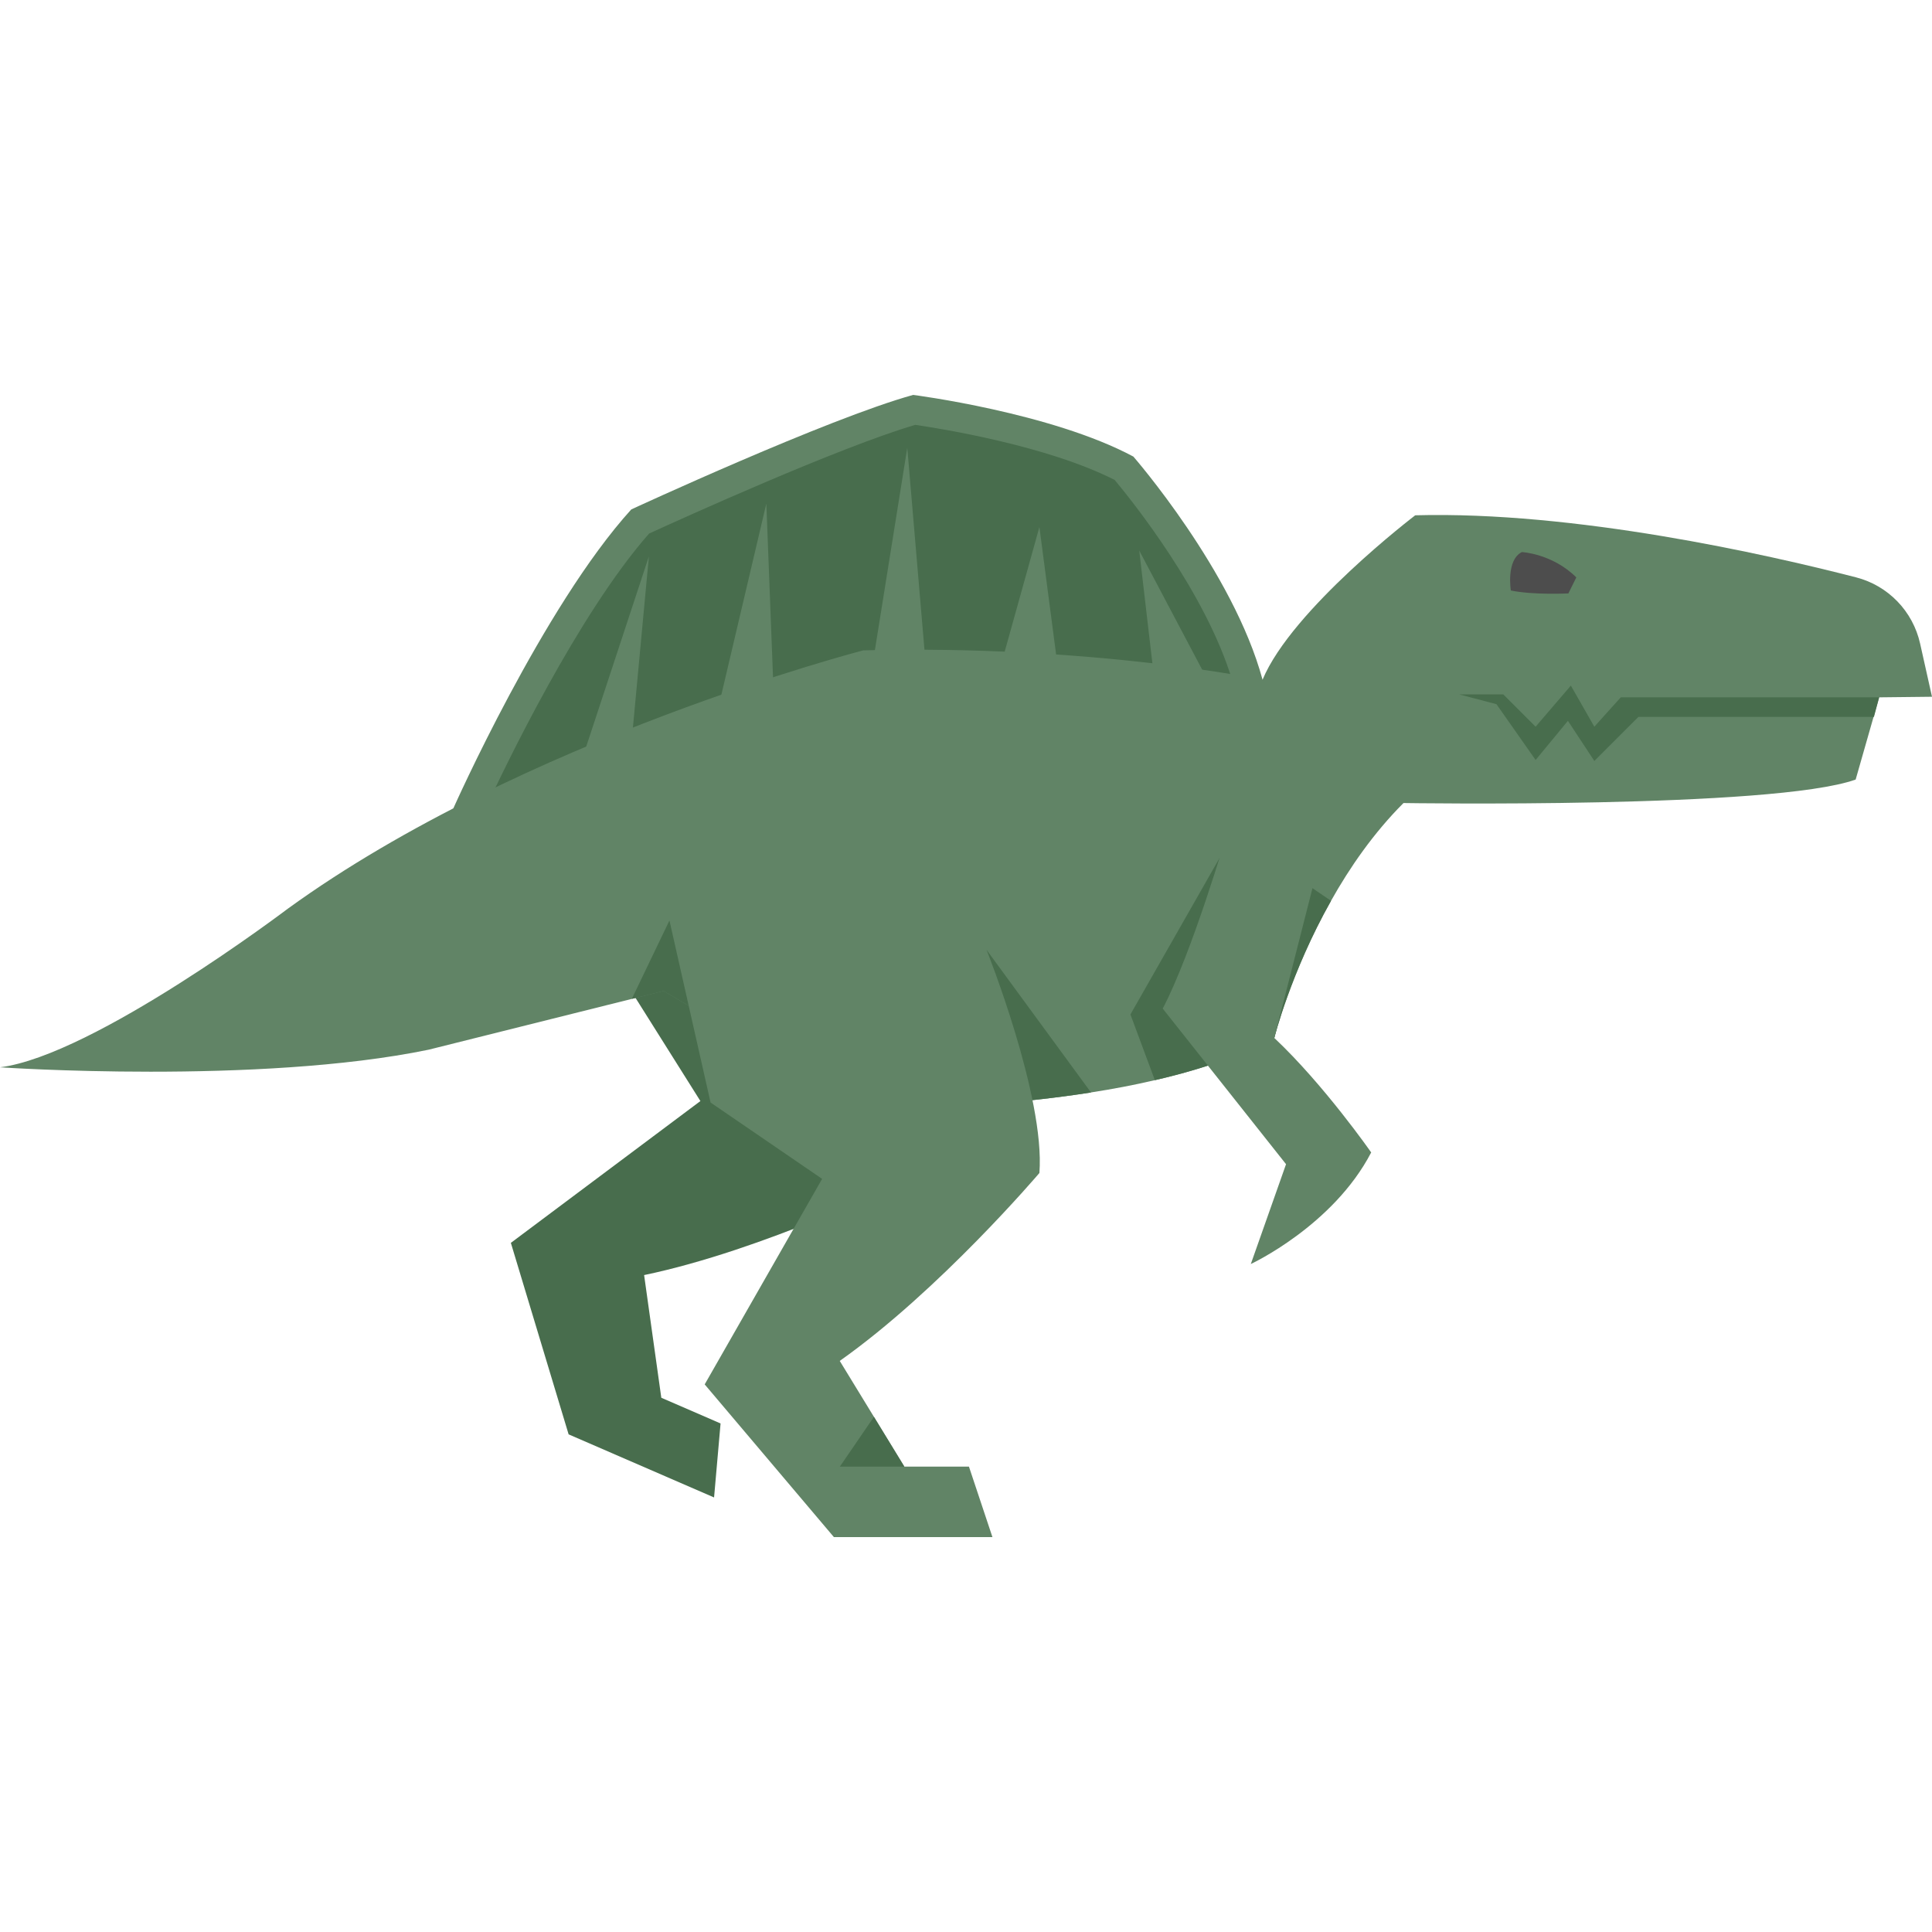<?xml version="1.0" encoding="iso-8859-1"?>
<!-- Generator: Adobe Illustrator 18.0.0, SVG Export Plug-In . SVG Version: 6.00 Build 0)  -->
<!DOCTYPE svg PUBLIC "-//W3C//DTD SVG 1.1//EN" "http://www.w3.org/Graphics/SVG/1.1/DTD/svg11.dtd">
<svg version="1.1" id="Capa_1" xmlns="http://www.w3.org/2000/svg" xmlns:xlink="http://www.w3.org/1999/xlink" x="0px" y="0px"
	 viewBox="0 0 461.937 461.937" style="enable-background:new 0 0 461.937 461.937;" xml:space="preserve">
<g>
	<path style="fill:#486D4D;" d="M225.322,228.671c0,0-1.089,37.79-9.641,53.976c0,0-33.073,16.262-61.676,22.22l4.111,29.332
		l14.169,6.147l-1.553,17.692l-34.778-15.087l-13.809-45.784l45.319-33.907l-17.209-27.362l8.306-43.842L225.322,228.671z"/>
	<path style="fill:#618466;" d="M301.874,162.52c-7.02-25.975-30.889-53.354-30.889-53.354
		c-19.657-10.53-52.652-14.743-52.652-14.743c-20.359,5.616-67.395,27.379-67.395,27.379
		c-21.061,23.167-42.546,71.478-42.546,71.478l10.252,24.701l176.912-28.783L301.874,162.52z"/>
	<path style="fill:#486D4D;" d="M116.049,193.416c4.729-10.199,22.181-46.563,39.147-65.844c7.511-3.44,45.333-20.606,63.635-25.99
		c6.177,0.899,31.53,4.964,47.685,13.171c4.042,4.848,21.829,26.963,28.105,47.929l-4.817,20.338L122.998,210.16L116.049,193.416z"
		/>
	<path style="fill:#618466;" d="M461.937,166.592l-12.637,0.14l-5.616,19.657c-19.657,7.02-108.113,5.616-108.113,5.616
		c-7.133,7.133-12.861,15.417-17.326,23.378c-9.646,17.102-13.563,32.785-13.563,32.785c-2.921,1.586-6.066,3.019-9.393,4.311
		h-0.014c-5.953,2.345-12.44,4.24-19.138,5.785h-0.014c-5.04,1.18-10.179,2.148-15.276,2.935l-0.028,0.014
		c-8.073,1.264-16.007,2.12-23.237,2.696c-17.775,1.404-31.184,1.109-31.184,1.109l-21.258-12.51h-0.014l-26.467-15.571
		l-7.596,1.896l-48.567,12.145C61.779,259.401,0,255.189,0,255.189c22.465-2.808,68.799-37.91,68.799-37.91
		c56.163-40.718,137.598-61.779,137.598-61.779c54.759-1.404,95.476,7.02,95.476,7.02c7.02-16.849,36.506-39.314,36.506-39.314
		c38.109-1.03,83.773,9.273,105.401,14.837c7.677,1.975,13.587,8.099,15.315,15.835L461.937,166.592z"/>
	<polygon style="fill:#486D4D;" points="449.301,166.733 387.522,166.733 381.203,173.753 375.587,163.924 367.163,173.753 
		359.44,166.031 348.91,166.031 357.802,168.371 367.163,181.709 374.885,172.349 381.203,181.943 391.734,171.413 448.055,171.413 
			"/>
	<polygon style="fill:#618466;" points="134.79,194.814 155.149,133.035 150.235,185.687 	"/>
	<polygon style="fill:#618466;" points="183.23,120.399 169.19,180.071 185.336,175.157 	"/>
	<polygon style="fill:#618466;" points="216.928,107.06 205.695,177.263 222.544,173.051 	"/>
	<polygon style="fill:#618466;" points="248.519,126.015 236.585,168.839 254.136,168.839 	"/>
	<polygon style="fill:#618466;" points="272.388,131.631 277.303,173.753 292.045,168.839 	"/>
	<polygon style="fill:#486D4D;" points="185.14,252.507 185.126,252.507 158.659,236.936 151.063,238.831 160.063,220.087 	"/>
	<path style="fill:#486D4D;" d="M260.847,261.198l-0.028,0.014c-8.073,1.264-16.007,2.12-23.237,2.696l-1.699-36.8L260.847,261.198z
		"/>
	<path style="fill:#486D4D;" d="M299.066,230.618l-3.777,21.861h-0.014c-5.953,2.345-12.44,4.24-19.138,5.785h-0.014l-5.841-15.711
		l21.3-37.39L299.066,230.618z"/>
	<path style="fill:#486D4D;" d="M318.245,215.383c-9.646,17.102-13.563,32.785-13.563,32.785l-2.808-35.102l11.935-0.702
		L318.245,215.383z"/>
	<path style="fill:#618466;" d="M235.883,227.107c0,0,14.041,35.102,12.637,53.354c0,0-23.869,28.081-47.738,44.93l15.445,25.273
		h15.445l5.616,16.849h-37.91l-30.889-36.506l28.081-49.142l-26.677-18.253l-9.828-43.526L235.883,227.107z"/>
	<path style="fill:#618466;" d="M293.449,199.026c0,0-8.424,28.783-15.445,42.122l29.485,37.208l-8.424,23.869
		c0,0,19.657-9.126,28.783-26.677c0,0-11.233-16.147-23.167-27.379l9.126-35.804L293.449,199.026z"/>
	<path style="fill:#4D4D4D;" d="M363.87,131.999c0,0,7.263,0.348,13.022,6.054l-1.893,3.831c0,0-8.406,0.422-13.761-0.7
		C361.238,141.183,360.057,133.927,363.87,131.999z"/>
	<polygon style="fill:#486D4D;" points="216.226,350.665 200.807,350.665 208.953,338.764 	"/>
</g>
<g>
</g>
<g>
</g>
<g>
</g>
<g>
</g>
<g>
</g>
<g>
</g>
<g>
</g>
<g>
</g>
<g>
</g>
<g>
</g>
<g>
</g>
<g>
</g>
<g>
</g>
<g>
</g>
<g>
</g>
</svg>
